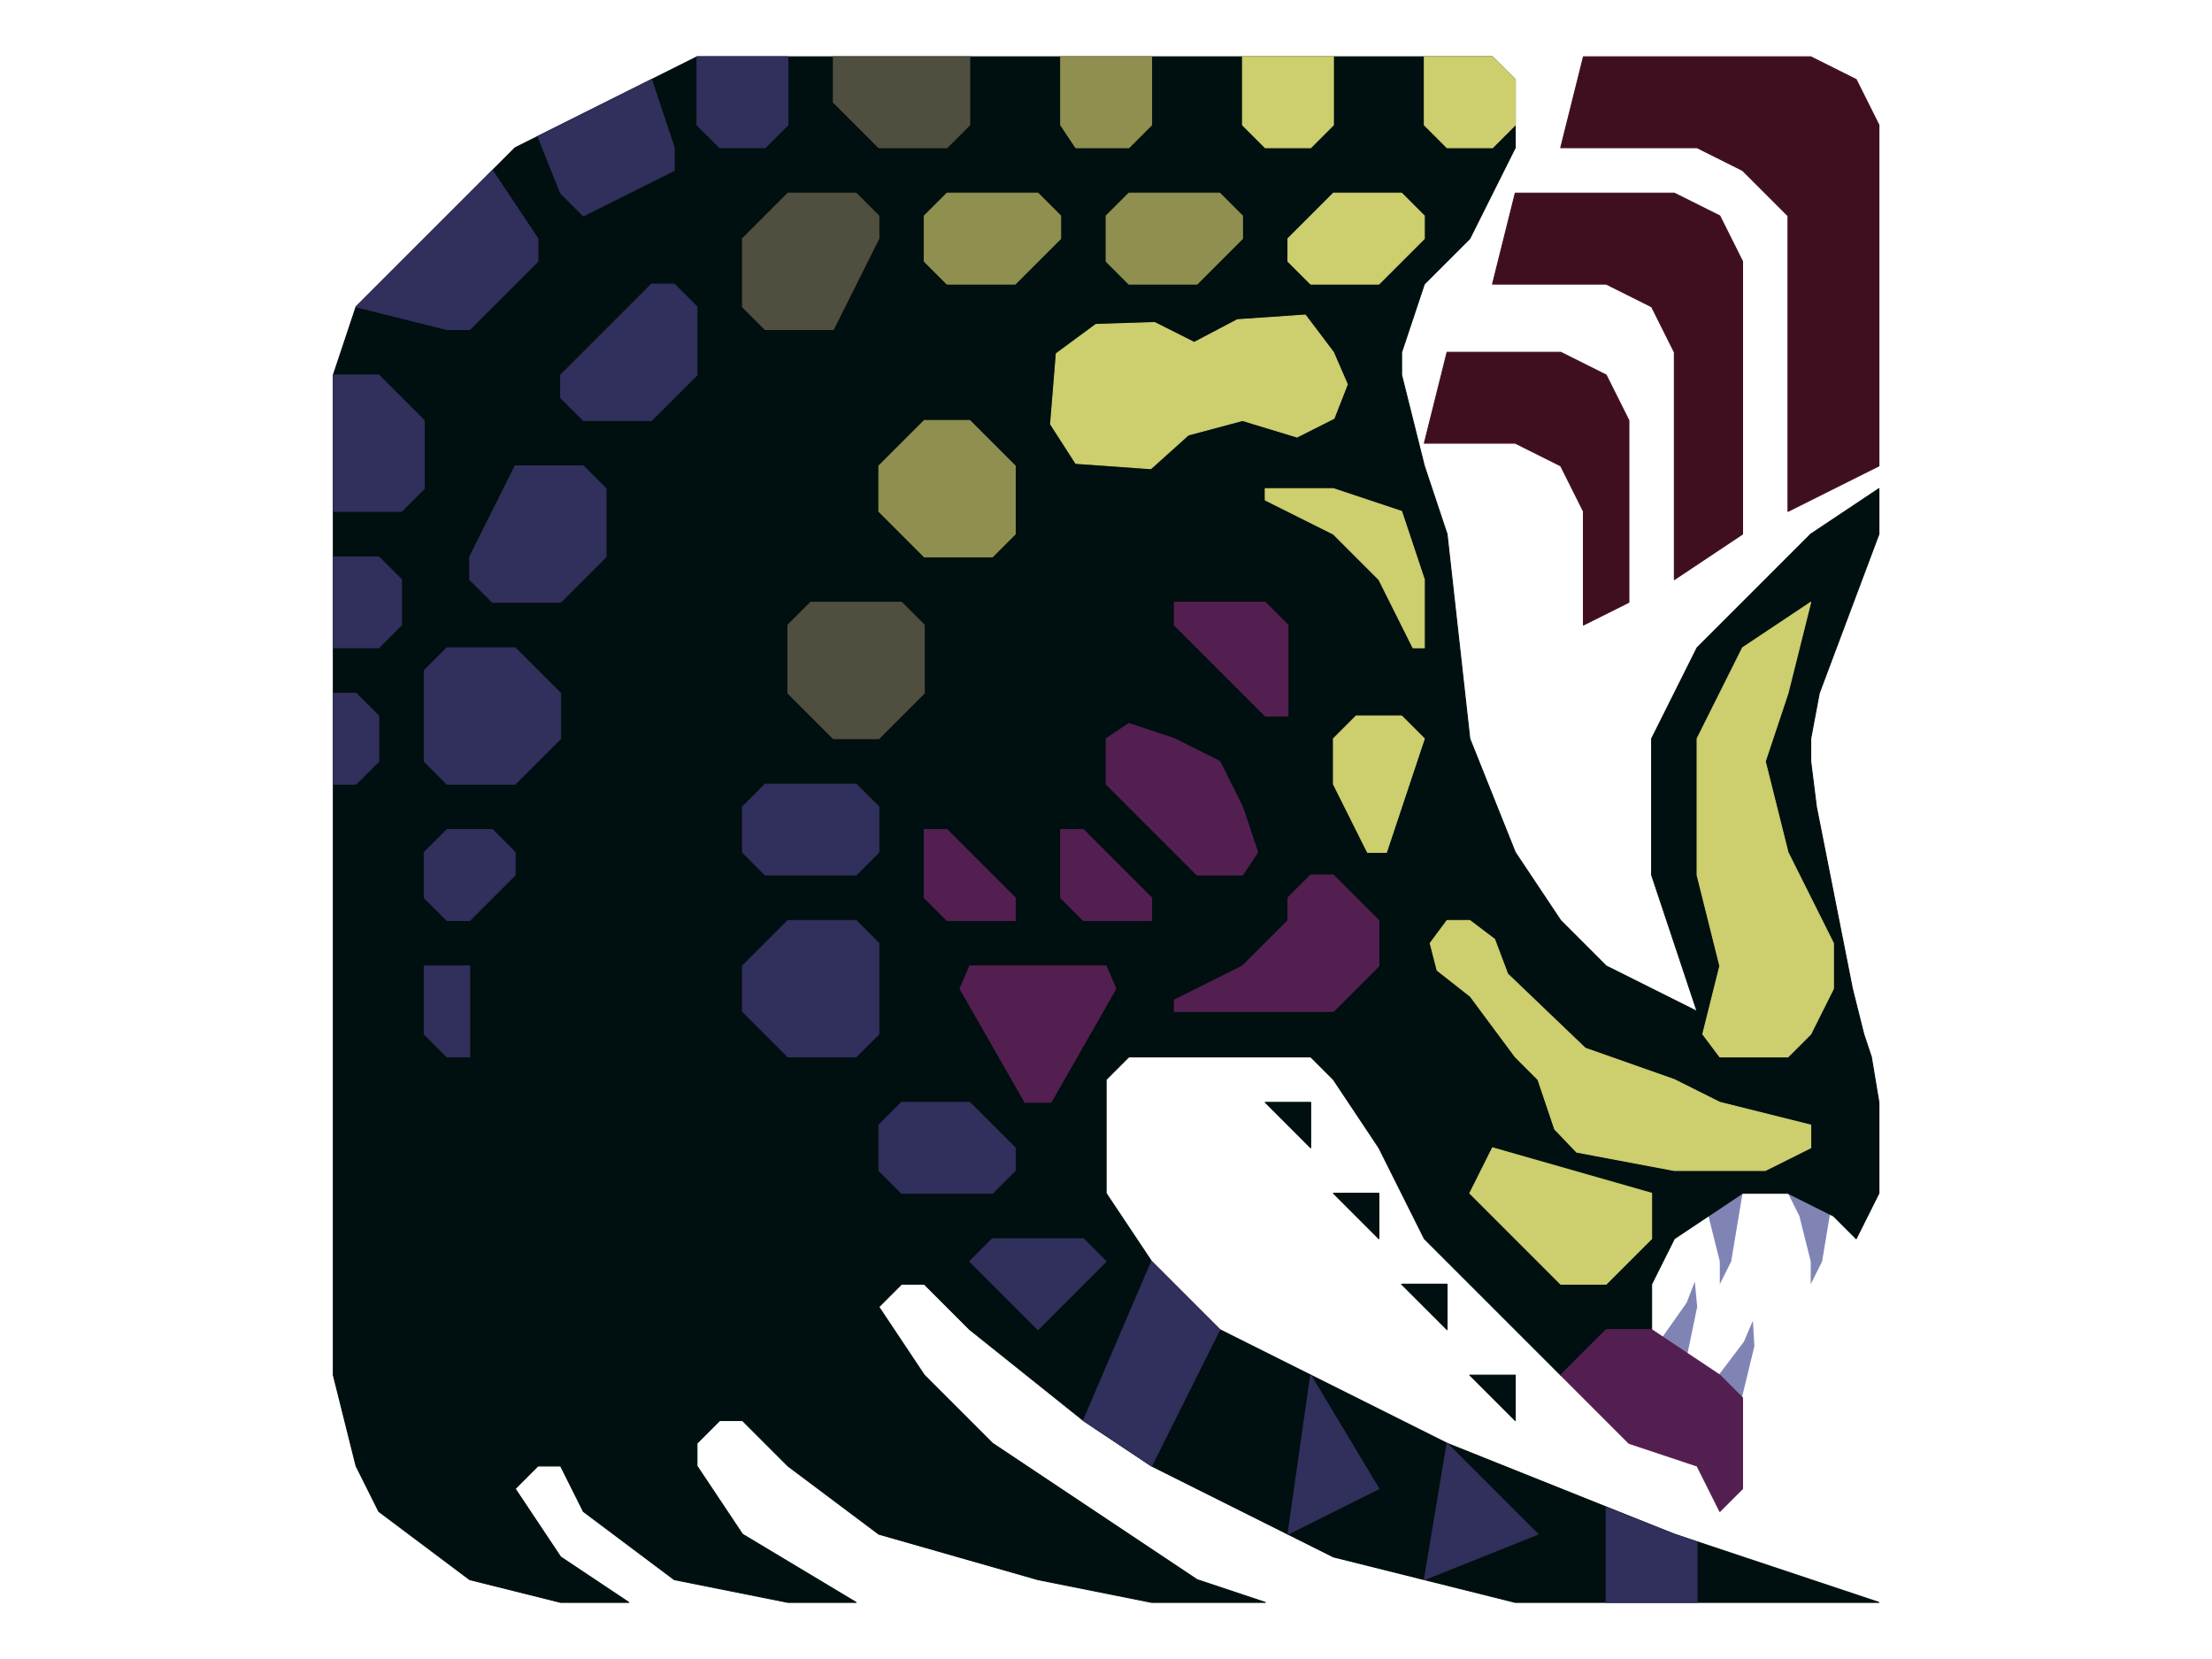 <?xml version="1.0" encoding="UTF-8" standalone="no"?>
<!DOCTYPE svg PUBLIC "-//W3C//DTD SVG 1.1//EN" "http://www.w3.org/Graphics/SVG/1.1/DTD/svg11.dtd">
<svg width="100%" height="100%" viewBox="0 0 4045 3034" version="1.1" xmlns="http://www.w3.org/2000/svg" xmlns:xlink="http://www.w3.org/1999/xlink" xml:space="preserve" xmlns:serif="http://www.serif.com/" style="fill-rule:evenodd;clip-rule:evenodd;stroke-linecap:round;stroke-linejoin:round;stroke-miterlimit:1.5;">
    <g transform="matrix(1.819,0,0,1.819,0,0)">
        <g id="Layer11">
            <g transform="matrix(0.932,0.362,-0.362,0.932,578.108,-545.817)">
                <path d="M1736.6,1393.85L1725.17,1325.3L1713.75,1302.45L1713.75,1325.3L1702.33,1371L1690.9,1393.85L1736.6,1393.85Z" style="fill:rgb(128,132,181);"/>
            </g>
            <g transform="matrix(0.92,0.392,-0.392,0.92,696.078,-542.309)">
                <path d="M1736.6,1393.85L1725.17,1325.3L1713.75,1302.45L1713.75,1325.3L1702.33,1371L1690.9,1393.85L1736.6,1393.85Z" style="fill:rgb(128,132,181);"/>
            </g>
            <g transform="matrix(1,0,0,-1,106.6,2593.45)">
                <path d="M1736.6,1393.85L1725.17,1325.3L1713.75,1302.45L1713.75,1325.3L1702.33,1371L1690.9,1393.85L1736.6,1393.85Z" style="fill:rgb(128,132,181);"/>
            </g>
            <g transform="matrix(1,0,0,-1,15.2,2593.45)">
                <path d="M1736.6,1393.85L1725.17,1325.3L1713.75,1302.45L1713.75,1325.3L1702.33,1371L1690.9,1393.85L1736.6,1393.85Z" style="fill:rgb(128,132,181);"/>
            </g>
        </g>
        <g id="Layer8">
            <g transform="matrix(1,0,0,1,-7.65,-11.45)">
                <path d="M1325.3,1165.35L1279.6,1119.65L1325.3,1119.65L1325.3,1165.35Z" style="fill:rgb(0,15,15);stroke:rgb(0,15,15);stroke-width:1px;"/>
            </g>
            <g transform="matrix(1,0,0,1,15.2,-11.45)">
                <path d="M1371,1256.75L1325.3,1211.05L1371,1211.05L1371,1256.75Z" style="fill:rgb(0,15,15);stroke:rgb(0,15,15);stroke-width:1px;"/>
            </g>
            <g transform="matrix(1,0,0,1,-7.65,-11.45)">
                <path d="M1462.4,1348.15L1416.7,1302.45L1462.4,1302.45L1462.4,1348.15Z" style="fill:rgb(0,15,15);stroke:rgb(0,15,15);stroke-width:1px;"/>
            </g>
            <g transform="matrix(1,0,0,1,-30.5,-11.45)">
                <path d="M1553.8,1439.55L1508.1,1393.85L1553.8,1393.85L1553.8,1439.55Z" style="fill:rgb(0,15,15);stroke:rgb(0,15,15);stroke-width:1px;"/>
            </g>
            <g transform="matrix(1,0,0,1,-30.5,-11.45)">
                <path d="M1919.4,1211.05L1896.55,1256.75L1873.7,1233.9L1828,1211.05L1782.3,1211.05L1713.75,1256.75L1690.9,1302.45L1690.9,1348.15L1713.75,1393.85L1599.5,1393.85L1553.8,1348.15L1508.1,1302.45L1462.4,1256.75L1416.7,1165.35L1371,1096.8L1348.15,1073.95L1165.35,1073.95L1142.5,1096.8L1142.5,1211.05L1188.2,1279.6L1256.75,1348.15L1485.25,1462.4L1713.75,1553.8L1919.4,1622.35L1553.8,1622.35L1371,1576.65L1188.2,1485.25L1119.65,1439.55L1005.4,1348.15L959.7,1302.45L936.85,1302.45L914,1325.3L959.7,1393.85L1028.25,1462.4L1233.9,1599.5L1302.45,1622.35L1188.2,1622.35L1073.95,1599.5L914,1553.8L822.6,1485.25L776.9,1439.55L754.05,1439.55L731.2,1462.4L731.2,1485.25L776.9,1553.8L891.15,1622.35L822.6,1622.35L708.35,1599.5L616.95,1530.95L594.1,1485.25L571.25,1485.25L548.4,1508.1L594.1,1576.65L662.65,1622.35L594.1,1622.35L502.7,1599.5L411.3,1530.95L388.45,1485.25L365.6,1393.85L365.6,388.45L388.45,319.9L457,251.35L548.4,159.95L639.8,114.25L731.2,68.55L1530.95,68.55L1553.8,91.4L1553.8,159.95L1508.1,251.35L1462.4,297.05L1439.55,365.6L1439.55,388.45L1462.4,479.85L1485.25,548.4L1508.1,754.05L1553.8,868.3L1599.5,936.85L1645.2,982.55L1736.6,1028.25L1690.9,891.15L1690.9,754.05L1736.6,662.65L1850.85,548.4L1919.4,502.7L1919.4,548.4L1859.42,708.35L1850.85,754.05L1850.85,776.9L1856.56,822.6L1892.74,1005.4L1904.17,1051.1L1911.78,1073.95L1919.4,1119.65L1919.4,1211.05Z" style="fill:rgb(0,15,15);stroke:rgb(0,15,15);stroke-width:1px;"/>
            </g>
        </g>
        <g id="Layer13">
            <g transform="matrix(1,0,0,1,-30.5,-11.45)">
                <path d="M1462.4,457L1485.25,365.6L1599.5,365.6L1645.2,388.45L1668.05,434.15L1668.05,616.95L1622.35,639.8L1622.35,525.55L1599.5,479.85L1553.8,457L1462.4,457Z" style="fill:rgb(63,15,31);stroke:rgb(63,15,31);stroke-width:1px;"/>
            </g>
            <g transform="matrix(1,0,0,1,-30.5,-11.45)">
                <path d="M1713.75,594.1L1782.3,548.4L1782.3,274.2L1759.45,228.5L1713.75,205.65L1553.8,205.65L1530.95,297.05L1645.2,297.05L1690.9,319.9L1713.75,365.6L1713.75,594.1Z" style="fill:rgb(63,15,31);stroke:rgb(63,15,31);stroke-width:1px;"/>
            </g>
            <g transform="matrix(1,0,0,1,-30.5,-11.45)">
                <path d="M1599.5,159.95L1622.35,68.55L1850.85,68.55L1896.55,91.4L1919.4,137.1L1919.4,479.85L1828,525.55L1828,228.5L1782.3,182.8L1736.6,159.95L1599.5,159.95Z" style="fill:rgb(63,15,31);stroke:rgb(63,15,31);stroke-width:1px;"/>
            </g>
        </g>
        <g id="Layer10">
            <g transform="matrix(1,0,0,1,-30.5,-11.45)">
                <path d="M502.7,1073.95L502.7,982.55L457,982.55L457,1051.1L479.85,1073.95L502.7,1073.95Z" style="fill:rgb(49,47,91);stroke:rgb(49,47,91);stroke-width:1px;"/>
            </g>
            <g transform="matrix(1,0,0,1,-30.5,-11.45)">
                <path d="M479.85,936.85L457,914L457,868.3L479.85,845.45L525.55,845.45L548.4,868.3L548.4,891.15L502.7,936.85L479.85,936.85Z" style="fill:rgb(49,47,91);stroke:rgb(49,47,91);stroke-width:1px;"/>
            </g>
            <g transform="matrix(1,0,0,1,-30.5,-11.45)">
                <path d="M479.85,799.75L457,776.9L457,685.5L479.85,662.65L548.4,662.65L594.1,708.35L594.1,754.05L548.4,799.75L479.85,799.75Z" style="fill:rgb(49,47,91);stroke:rgb(49,47,91);stroke-width:1px;"/>
            </g>
            <g transform="matrix(1,0,0,1,-30.5,-11.45)">
                <path d="M411.3,776.9L411.3,731.2L388.45,708.35L365.6,708.35L365.6,799.75L388.45,799.75L411.3,776.9Z" style="fill:rgb(49,47,91);stroke:rgb(49,47,91);stroke-width:1px;"/>
            </g>
            <g transform="matrix(1,0,0,1,-30.5,-11.45)">
                <path d="M411.3,662.65L434.15,639.8L434.15,594.1L411.3,571.25L365.6,571.25L365.6,662.65L411.3,662.65Z" style="fill:rgb(49,47,91);stroke:rgb(49,47,91);stroke-width:1px;"/>
            </g>
            <g transform="matrix(1,0,0,1,-30.5,-11.45)">
                <path d="M457,502.7L457,434.15L411.3,388.45L365.6,388.45L365.6,525.55L434.15,525.55L457,502.7Z" style="fill:rgb(49,47,91);stroke:rgb(49,47,91);stroke-width:1px;"/>
            </g>
            <g transform="matrix(1,0,0,1,-30.5,-11.45)">
                <path d="M525.55,616.95L502.7,594.1L502.7,571.25L548.4,479.85L616.95,479.85L639.8,502.7L639.8,571.25L594.1,616.95L525.55,616.95Z" style="fill:rgb(49,47,91);stroke:rgb(49,47,91);stroke-width:1px;"/>
            </g>
            <g transform="matrix(1,0,0,1,-30.5,-11.45)">
                <path d="M616.95,434.15L594.1,411.3L594.1,388.45L685.5,297.05L708.35,297.05L731.2,319.9L731.2,388.45L685.5,434.15L616.95,434.15Z" style="fill:rgb(49,47,91);stroke:rgb(49,47,91);stroke-width:1px;"/>
            </g>
            <g transform="matrix(1,0,0,1,-30.5,-11.45)">
                <path d="M571.25,274.2L571.25,251.35L525.55,182.8L388.45,319.9L479.85,342.75L502.7,342.75L571.25,274.2Z" style="fill:rgb(49,47,91);stroke:rgb(49,47,91);stroke-width:1px;"/>
            </g>
            <g transform="matrix(1,0,0,1,-30.5,-11.45)">
                <path d="M594.1,205.65L571.25,148.539L685.5,91.4L708.35,159.95L708.35,182.8L616.95,228.5L594.1,205.65Z" style="fill:rgb(49,47,91);stroke:rgb(49,47,91);stroke-width:1px;"/>
            </g>
            <g transform="matrix(1,0,0,1,-30.5,-11.45)">
                <path d="M822.6,68.55L822.6,137.1L799.75,159.95L754.05,159.95L731.2,137.1L731.2,68.55L822.6,68.55Z" style="fill:rgb(49,47,91);stroke:rgb(49,47,91);stroke-width:1px;"/>
            </g>
            <g transform="matrix(1,0,0,1,-30.5,-11.45)">
                <path d="M799.75,799.75L776.9,822.6L776.9,868.3L799.75,891.15L891.15,891.15L914,868.3L914,822.6L891.15,799.75L799.75,799.75Z" style="fill:rgb(49,47,91);stroke:rgb(49,47,91);stroke-width:1px;"/>
            </g>
            <g transform="matrix(1,0,0,1,-30.5,-11.45)">
                <path d="M914,959.7L914,1051.1L891.15,1073.95L822.6,1073.95L776.9,1028.25L776.9,982.55L822.6,936.85L891.15,936.85L914,959.7Z" style="fill:rgb(49,47,91);stroke:rgb(49,47,91);stroke-width:1px;"/>
            </g>
            <g transform="matrix(1,0,0,1,-30.5,-11.45)">
                <path d="M936.85,1119.65L1005.4,1119.65L1051.1,1165.35L1051.1,1188.2L1028.25,1211.05L936.85,1211.05L914,1188.2L914,1142.5L936.85,1119.65Z" style="fill:rgb(49,47,91);stroke:rgb(49,47,91);stroke-width:1px;"/>
            </g>
            <g transform="matrix(1,0,0,1,-30.5,-11.45)">
                <path d="M1028.25,1256.75L1119.65,1256.75L1142.5,1279.6L1073.95,1348.15L1005.4,1279.6L1028.25,1256.75Z" style="fill:rgb(49,47,91);stroke:rgb(49,47,91);stroke-width:1px;"/>
            </g>
            <g transform="matrix(1,0,0,1,-30.5,-11.45)">
                <path d="M1119.65,1439.55L1188.2,1279.6L1256.75,1348.15L1188.2,1485.25L1119.65,1439.55Z" style="fill:rgb(49,47,91);stroke:rgb(49,47,91);stroke-width:1px;"/>
            </g>
            <g transform="matrix(1,0,0,1,-30.5,-11.45)">
                <path d="M1325.3,1553.8L1348.15,1393.85L1416.7,1508.1L1325.3,1553.8Z" style="fill:rgb(49,47,91);stroke:rgb(49,47,91);stroke-width:1px;"/>
            </g>
            <g transform="matrix(1,0,0,1,-30.5,-11.45)">
                <path d="M1462.4,1599.5L1485.25,1462.4L1576.65,1553.8L1462.4,1599.5Z" style="fill:rgb(49,47,91);stroke:rgb(49,47,91);stroke-width:1px;"/>
            </g>
            <g transform="matrix(1,0,0,1,-30.5,-11.45)">
                <path d="M1645.2,1622.35L1645.2,1526.92L1713.75,1553.8L1736.6,1561.94L1736.6,1622.35L1645.2,1622.35Z" style="fill:rgb(49,47,91);stroke:rgb(49,47,91);stroke-width:1px;"/>
            </g>
        </g>
        <g id="Layer15">
            <g transform="matrix(1,0,0,1,-30.5,-11.45)">
                <path d="M868.3,114.25L868.3,68.55L1005.4,68.55L1005.4,137.1L982.55,159.95L914,159.95L868.3,114.25Z" style="fill:rgb(80,78,63);stroke:rgb(80,78,63);stroke-width:1px;"/>
            </g>
            <g transform="matrix(1,0,0,1,-30.5,-11.45)">
                <path d="M914,228.5L891.15,205.65L822.6,205.65L776.9,251.35L776.9,319.9L799.75,342.75L868.3,342.75L914,251.35L914,228.5Z" style="fill:rgb(80,78,63);stroke:rgb(80,78,63);stroke-width:1px;"/>
            </g>
            <g transform="matrix(1,0,0,1,-30.5,-11.45)">
                <path d="M845.45,616.95L936.85,616.95L959.7,639.8L959.7,708.35L914,754.05L868.3,754.05L822.6,708.35L822.6,639.8L845.45,616.95Z" style="fill:rgb(80,78,63);stroke:rgb(80,78,63);stroke-width:1px;"/>
            </g>
        </g>
        <g id="Layer14">
            <g transform="matrix(1,0,0,1,-30.5,-11.45)">
                <path d="M1112,159.95L1096.8,137.1L1096.8,68.55L1188.2,68.55L1188.2,137.1L1165.35,159.95L1112,159.95Z" style="fill:rgb(143,144,80);stroke:rgb(143,144,80);stroke-width:1px;"/>
            </g>
            <g transform="matrix(1,0,0,1,-30.5,-11.45)">
                <path d="M1279.6,228.5L1256.75,205.65L1165.35,205.65L1142.5,228.5L1142.5,274.2L1165.35,297.05L1233.9,297.05L1279.6,251.35L1279.6,228.5Z" style="fill:rgb(143,144,80);stroke:rgb(143,144,80);stroke-width:1px;"/>
            </g>
            <g transform="matrix(1,0,0,1,-30.5,-11.45)">
                <path d="M1096.8,251.35L1096.8,228.5L1073.95,205.65L982.55,205.65L959.7,228.5L959.7,274.2L982.55,297.05L1051.1,297.05L1096.8,251.35Z" style="fill:rgb(143,144,80);stroke:rgb(143,144,80);stroke-width:1px;"/>
            </g>
            <g transform="matrix(1,0,0,1,-30.5,-11.45)">
                <path d="M914,479.85L959.7,434.15L1005.4,434.15L1051.1,479.85L1051.1,548.4L1028.25,571.25L959.7,571.25L914,525.55L914,479.85Z" style="fill:rgb(143,144,80);stroke:rgb(143,144,80);stroke-width:1px;"/>
            </g>
        </g>
        <g id="Layer9">
            <g transform="matrix(1,0,0,1,-30.5,-11.45)">
                <path d="M1405.28,868.3L1424.32,868.3L1462.4,754.05L1439.55,731.2L1393.85,731.2L1371,754.05L1371,799.75L1405.28,868.3Z" style="fill:rgb(205,207,111);stroke:rgb(205,207,111);stroke-width:1px;"/>
            </g>
            <g transform="matrix(1,0,0,1,-30.5,11.4)">
                <path d="M1462.4,639.8L1462.4,571.25L1439.55,502.7L1371,479.85L1302.45,479.85L1302.45,491.275L1371,525.55L1416.7,571.25L1450.98,639.8L1462.4,639.8Z" style="fill:rgb(205,207,111);stroke:rgb(205,207,111);stroke-width:1px;"/>
            </g>
            <g transform="matrix(1,0,0,1,-30.5,-11.45)">
                <path d="M1508.1,1211.05L1530.95,1165.35L1690.9,1211.05L1690.9,1256.75L1645.2,1302.45L1599.5,1302.45L1508.1,1211.05Z" style="fill:rgb(205,207,111);stroke:rgb(205,207,111);stroke-width:1px;"/>
            </g>
            <g transform="matrix(1,0,0,1,-30.5,-11.45)">
                <path d="M1850.85,1165.35L1850.85,1142.5L1759.45,1119.65L1713.75,1096.8L1624.13,1065.2L1546.18,990.59L1533.03,955.718L1508.1,936.85L1485.25,936.85L1468.28,959.7L1475.26,986.866L1508.59,1013.05L1553.8,1073.95L1576.65,1096.8L1593.47,1146.64L1615.52,1169.69L1713.75,1188.2L1805.15,1188.2L1850.85,1165.35Z" style="fill:rgb(205,207,111);stroke:rgb(205,207,111);stroke-width:1px;"/>
            </g>
            <g transform="matrix(1,0,0,1,-30.5,-11.45)">
                <path d="M1759.45,1073.95L1742.31,1051.1L1759.45,982.55L1736.6,891.15L1736.6,754.05L1782.3,662.65L1850.85,616.95L1828,708.35L1805.15,776.9L1828,868.3L1873.7,959.7L1873.7,1005.4L1850.85,1051.1L1828,1073.95L1759.45,1073.95Z" style="fill:rgb(205,207,111);stroke:rgb(205,207,111);stroke-width:1px;"/>
            </g>
            <g transform="matrix(1,0,0,1,-30.5,-11.45)">
                <path d="M1462.4,68.55L1462.4,137.1L1485.25,159.95L1530.95,159.95L1553.8,137.1L1553.8,91.4L1530.95,68.55L1462.4,68.55Z" style="fill:rgb(205,207,111);stroke:rgb(205,207,111);stroke-width:1px;"/>
            </g>
            <g transform="matrix(1,0,0,1,-30.5,-11.45)">
                <path d="M1462.4,251.35L1462.4,228.5L1439.55,205.65L1371,205.65L1325.3,251.35L1325.3,274.2L1348.15,297.05L1416.7,297.05L1462.4,251.35Z" style="fill:rgb(205,207,111);stroke:rgb(205,207,111);stroke-width:1px;"/>
            </g>
            <g transform="matrix(1,0,0,1,-30.5,-11.45)">
                <path d="M1112,477.251L1086.67,437.867L1092.44,366.971L1132.24,337.621L1191.32,335.739L1231.04,355.733L1274.43,332.888L1342.75,328.191L1371,365.6L1384.99,397.834L1371.58,432.044L1334.42,450.804L1279.6,434.15L1225.13,448.733L1187.41,482.613L1112,477.251Z" style="fill:rgb(205,207,111);stroke:rgb(205,207,111);stroke-width:1px;"/>
            </g>
            <g transform="matrix(1,0,0,1,-30.5,-11.45)">
                <path d="M1302.45,159.95L1279.6,137.1L1279.6,68.55L1371,68.55L1371,137.1L1348.15,159.95L1302.45,159.95Z" style="fill:rgb(205,207,111);stroke:rgb(205,207,111);stroke-width:1px;"/>
            </g>
        </g>
        <g id="Layer12">
            <g transform="matrix(1,0,0,1,-30.5,-11.45)">
                <path d="M1599.5,1393.85L1645.2,1348.15L1690.9,1348.15L1759.45,1393.85L1782.3,1416.7L1782.3,1508.1L1759.45,1530.95L1736.6,1485.25L1668.05,1462.4L1599.5,1393.85Z" style="fill:rgb(83,31,81);stroke:rgb(83,31,81);stroke-width:1px;"/>
            </g>
            <g transform="matrix(1,0,0,1,-30.5,-11.45)">
                <path d="M1302.45,731.2L1211.05,639.8L1211.05,616.95L1302.45,616.95L1325.3,639.8L1325.3,731.2L1302.45,731.2Z" style="fill:rgb(83,31,81);stroke:rgb(83,31,81);stroke-width:1px;"/>
            </g>
            <g transform="matrix(1,0,0,1,-30.5,-11.45)">
                <path d="M1279.6,891.15L1294.83,868.3L1279.6,822.6L1256.75,776.9L1211.05,754.05L1165.35,738.817L1142.5,754.05L1142.5,799.75L1233.9,891.15L1279.6,891.15Z" style="fill:rgb(83,31,81);stroke:rgb(83,31,81);stroke-width:1px;"/>
            </g>
            <g transform="matrix(1,0,0,1,-30.5,-11.45)">
                <path d="M1188.2,914L1119.65,845.45L1096.8,845.45L1096.8,914L1119.65,936.85L1188.2,936.85L1188.2,914Z" style="fill:rgb(83,31,81);stroke:rgb(83,31,81);stroke-width:1px;"/>
            </g>
            <g transform="matrix(1,0,0,1,-30.5,-11.45)">
                <path d="M1211.05,1028.25L1211.05,1016.83L1279.6,982.55L1325.3,936.85L1325.3,914L1348.15,891.15L1371,891.15L1416.7,936.85L1416.7,982.55L1371,1028.25L1211.05,1028.25Z" style="fill:rgb(83,31,81);stroke:rgb(83,31,81);stroke-width:1px;"/>
            </g>
            <g transform="matrix(1,0,0,1,-30.5,-11.45)">
                <path d="M1051.1,936.85L1051.1,914L982.55,845.45L959.7,845.45L959.7,914L982.55,936.85L1051.1,936.85Z" style="fill:rgb(83,31,81);stroke:rgb(83,31,81);stroke-width:1px;"/>
            </g>
            <g transform="matrix(1,0,0,1,-30.5,-11.45)">
                <path d="M1087.01,1119.65L1060.89,1119.65L995.607,1005.4L1005.4,982.55L1142.5,982.55L1152.29,1005.4L1087.01,1119.65Z" style="fill:rgb(83,31,81);stroke:rgb(83,31,81);stroke-width:1px;"/>
            </g>
        </g>
    </g>
</svg>
